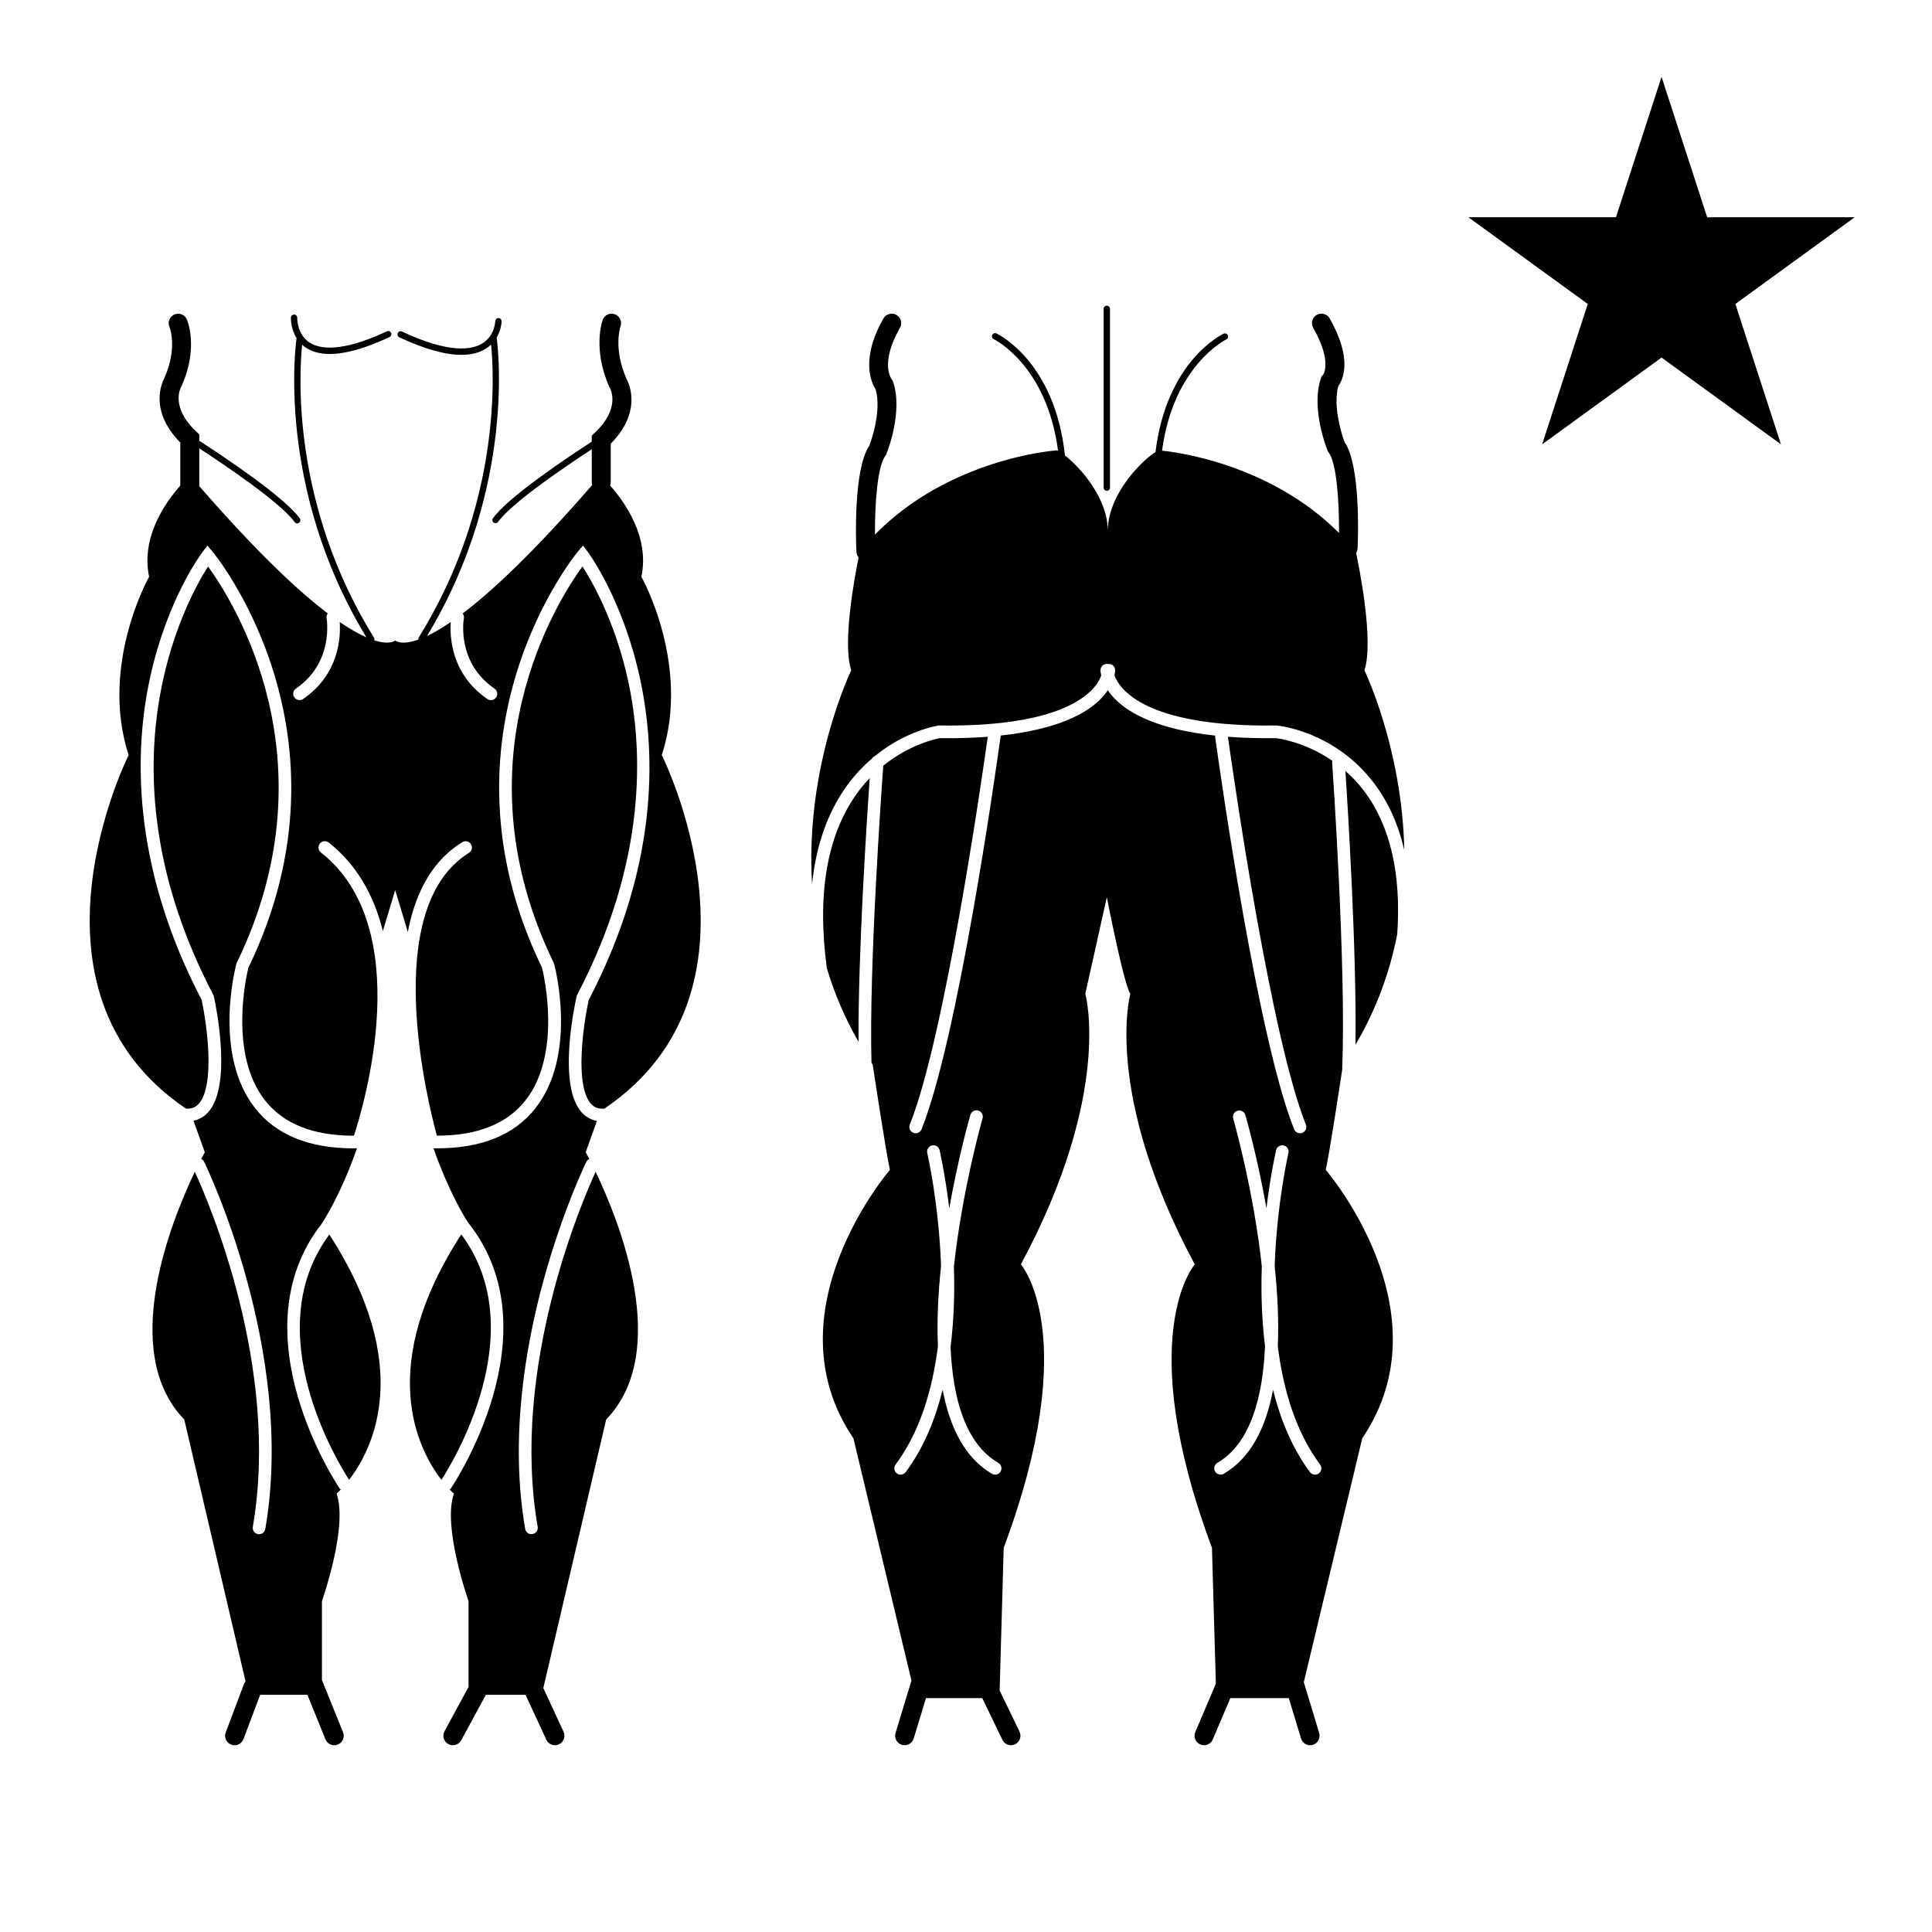 <?xml version="1.0" encoding="UTF-8" standalone="no"?>
<svg
   xmlns:dc="http://purl.org/dc/elements/1.1/"
   xmlns:cc="http://creativecommons.org/ns#"
   xmlns:rdf="http://www.w3.org/1999/02/22-rdf-syntax-ns#"
   xmlns:svg="http://www.w3.org/2000/svg"
   xmlns="http://www.w3.org/2000/svg"
   xmlns:sodipodi="http://sodipodi.sourceforge.net/DTD/sodipodi-0.dtd"
   xmlns:inkscape="http://www.inkscape.org/namespaces/inkscape"
   height="50"
   viewBox="0 0 33.333 33.333"
   width="50"
   version="1.1"
   id="svg6"
   sodipodi:docname="leg_iv.svg"
   style="fill:#000000"
   inkscape:version="0.92.2 5c3e80d, 2017-08-06"
   inkscape:export-filename="/home/hamhec/workspace/web/skills/dist/assets/languages/de_b2.svg.png"
   inkscape:export-xdpi="99.921013"
   inkscape:export-ydpi="99.921013">
  <defs
     id="defs10" />
  <sodipodi:namedview
     pagecolor="#ffffff"
     bordercolor="#666666"
     borderopacity="1"
     objecttolerance="10"
     gridtolerance="10"
     guidetolerance="10"
     inkscape:pageopacity="0"
     inkscape:pageshadow="2"
     inkscape:window-width="1920"
     inkscape:window-height="1028"
     id="namedview8"
     showgrid="false"
     showguides="true"
     inkscape:guide-bbox="true"
     inkscape:zoom="3.9999998"
     inkscape:cx="-156.6447"
     inkscape:cy="17.040378"
     inkscape:window-x="0"
     inkscape:window-y="0"
     inkscape:window-maximized="1"
     inkscape:current-layer="svg6"
     inkscape:lockguides="true">
    <sodipodi:guide
       position="0,16.667"
       orientation="0,1"
       id="guide822"
       inkscape:locked="true"
       inkscape:label=""
       inkscape:color="rgb(0,0,255)" />
    <sodipodi:guide
       position="16.667,0"
       orientation="1,0"
       id="guide824"
       inkscape:locked="true"
       inkscape:label=""
       inkscape:color="rgb(0,0,255)" />
    <sodipodi:guide
       position="0,32"
       orientation="0,1"
       id="guide821"
       inkscape:locked="true"
       inkscape:label=""
       inkscape:color="rgb(0,0,255)" />
    <sodipodi:guide
       position="32,0"
       orientation="1,0"
       id="guide823"
       inkscape:locked="true"
       inkscape:label=""
       inkscape:color="rgb(0,0,255)" />
    <sodipodi:guide
       position="25.333,0"
       orientation="1,0"
       id="guide825"
       inkscape:locked="true"
       inkscape:label=""
       inkscape:color="rgb(0,0,255)" />
    <sodipodi:guide
       position="0,25.333"
       orientation="0,1"
       id="guide827"
       inkscape:locked="true"
       inkscape:label=""
       inkscape:color="rgb(0,0,255)" />
  </sodipodi:namedview>
  <path
     inkscape:connector-curvature="0"
     style="fill:#000000;fill-opacity:1;stroke-width:0.022"
     d="m 28.667,1.326 2.06,6.34 -5.393,-3.918 h 6.666 l -5.393,3.918 z"
     id="path6-6" />
  <g
     style="fill:#000000"
     transform="matrix(0.277,0,0,0.277,-0.823,3.889)"
     id="g16-3">
    <g
       style="display:none"
       display="none"
       id="g8-6">
      <g
         style="display:inline"
         display="inline"
         id="g6-7">
        <g
           id="g4-5">
          <path
             style="fill:#000000"
             inkscape:connector-curvature="0"
             d="m 57.228,32.935 c 0.044,-0.071 0.108,-0.126 0.185,-0.158 1.935,-1.578 3.85,-1.883 3.955,-1.899 l 0.031,-0.005 h 0.032 c 5.926,0.08 8.405,-1.138 9.447,-2.168 0.373,-0.369 0.549,-0.708 0.634,-0.944 -0.04,-0.177 -0.046,-0.299 -0.046,-0.33 0,-0.217 0.177,-0.394 0.394,-0.394 v 0 c 0.023,0 0.042,0.009 0.064,0.013 0.021,-0.004 0.041,-0.013 0.063,-0.013 v 0 c 0.217,0 0.394,0.176 0.394,0.394 0,0.031 -0.006,0.15 -0.045,0.323 0.329,0.881 1.969,3.229 10.08,3.119 h 0.021 l 0.021,0.002 c 0.146,0.013 3.61,0.37 6.047,3.592 0.888,1.174 1.513,2.566 1.884,4.163 -0.131,-6.349 -2.485,-11.198 -2.485,-11.198 0.617,-1.811 -0.359,-6.573 -0.514,-7.302 0.052,-0.083 0.086,-0.18 0.091,-0.285 0.038,-0.863 0.173,-5.175 -0.805,-6.614 C 86.429,12.591 85.95,10.915 86.28,9.735 86.576,9.322 87.176,8.033 85.743,5.519 85.581,5.235 85.22,5.136 84.937,5.298 84.653,5.459 84.554,5.82 84.716,6.104 c 1.215,2.133 0.611,2.934 0.614,2.934 v 0 l -0.101,0.1 -0.044,0.135 c -0.613,1.88 0.377,4.361 0.42,4.465 l 0.03,0.073 0.048,0.063 c 0.49,0.643 0.657,3.062 0.639,5.004 C 81.992,14.55 76.131,13.836 75.3,13.756 76.004,8.452 79.268,6.841 79.302,6.825 79.4,6.778 79.442,6.661 79.396,6.563 79.349,6.465 79.232,6.422 79.134,6.469 c -0.149,0.07 -3.554,1.737 -4.243,7.375 -0.81,0.491 -2.931,2.573 -2.97,4.851 -0.034,-2.032 -1.728,-3.911 -2.669,-4.642 -0.625,-5.818 -4.117,-7.529 -4.267,-7.6 -0.098,-0.046 -0.216,-0.004 -0.262,0.094 -0.047,0.099 -0.004,0.216 0.094,0.262 0.034,0.016 3.31,1.618 4.007,6.962 -0.094,-0.044 -0.158,-0.055 -0.179,-0.025 0,0 -6.55,0.469 -11.227,5.233 -0.011,-1.922 0.159,-4.261 0.641,-4.893 l 0.048,-0.063 0.03,-0.073 c 0.043,-0.105 1.033,-2.586 0.42,-4.465 L 58.514,9.374 58.452,9.293 C 58.422,9.254 57.721,8.301 58.974,6.102 59.136,5.818 59.036,5.458 58.753,5.296 58.47,5.137 58.11,5.236 57.948,5.52 c -1.443,2.534 -0.761,3.992 -0.489,4.413 0.383,1.324 -0.26,3.161 -0.393,3.516 -0.976,1.442 -0.841,5.749 -0.803,6.612 0.006,0.133 0.057,0.253 0.136,0.348 -0.256,1.261 -1.019,5.373 -0.457,7.025 0,0 -2.893,5.96 -2.441,13.318 0.248,-2.396 0.959,-4.433 2.139,-6.084 0.5,-0.698 1.042,-1.264 1.588,-1.733 z m -2.809,13.049 c 0.457,1.528 1.1,3.069 1.975,4.589 -0.029,-5.454 0.499,-13.573 0.698,-16.425 -0.283,0.296 -0.559,0.624 -0.821,0.992 -1.849,2.597 -2.467,6.242 -1.852,10.844 z m 32.109,6.278 C 86.526,52.245 86.519,52.229 86.52,52.211 86.784,46.02 85.904,33.294 85.894,33.166 c -0.002,-0.034 0.007,-0.065 0.013,-0.097 -1.693,-1.16 -3.316,-1.385 -3.504,-1.406 -1.112,0.014 -2.106,-0.019 -3.001,-0.087 0.419,2.975 2.71,18.788 4.857,24.155 0.081,0.202 -0.018,0.431 -0.22,0.512 -0.048,0.019 -0.097,0.028 -0.146,0.028 -0.156,0 -0.304,-0.093 -0.366,-0.248 -2.258,-5.646 -4.583,-22.002 -4.932,-24.522 -3.543,-0.382 -5.302,-1.367 -6.179,-2.233 -0.208,-0.206 -0.365,-0.405 -0.492,-0.595 -0.127,0.19 -0.284,0.389 -0.492,0.595 -0.876,0.866 -2.646,1.848 -6.179,2.232 -0.348,2.513 -2.673,18.876 -4.932,24.524 -0.062,0.154 -0.21,0.248 -0.366,0.248 -0.049,0 -0.098,-0.009 -0.146,-0.028 -0.202,-0.081 -0.3,-0.31 -0.22,-0.512 2.147,-5.368 4.439,-21.185 4.857,-24.156 -0.893,0.068 -1.883,0.102 -2.989,0.089 -0.231,0.042 -1.866,0.379 -3.519,1.709 -0.118,1.61 -0.894,12.534 -0.736,18.504 0.027,0.04 0.05,0.081 0.078,0.122 0,0 0.802,5.35 1.07,6.553 0,0 -7.623,8.827 -2.274,16.718 L 59.692,90.36 58.7,93.628 c -0.095,0.312 0.082,0.643 0.394,0.737 0.057,0.017 0.115,0.025 0.172,0.025 0.253,0 0.488,-0.164 0.565,-0.419 l 0.764,-2.517 H 64.1 l 1.258,2.603 c 0.102,0.211 0.313,0.334 0.532,0.334 0.086,0 0.174,-0.019 0.257,-0.059 0.294,-0.142 0.417,-0.496 0.275,-0.789 l -1.239,-2.564 0.254,-8.886 c 4.948,-13.24 1.07,-17.654 1.07,-17.654 5.751,-10.699 4.012,-16.851 4.012,-16.851 l 1.34,-6.018 c 0,0 1.066,5.483 1.467,6.018 0,0 -1.739,6.152 4.012,16.851 0,0 -3.878,4.413 1.07,17.654 l 0.242,8.466 -1.28,3.01 c -0.127,0.3 0.012,0.648 0.313,0.775 0.075,0.032 0.154,0.047 0.231,0.047 0.23,0 0.449,-0.135 0.544,-0.36 l 1.096,-2.577 h 3.64 l 0.761,2.517 c 0.077,0.255 0.312,0.42 0.565,0.42 0.057,0 0.114,-0.008 0.172,-0.025 0.312,-0.094 0.489,-0.424 0.394,-0.737 l -0.939,-3.104 c -0.005,-0.018 -0.014,-0.034 -0.021,-0.051 l 3.643,-15.202 c 5.35,-7.891 -2.274,-16.718 -2.274,-16.718 0.234,-1.046 0.868,-5.205 1.033,-6.292 z M 65.244,77.34 c -0.073,0.125 -0.205,0.195 -0.34,0.195 -0.067,0 -0.136,-0.017 -0.198,-0.054 -1.706,-0.996 -2.634,-2.918 -3.07,-5.235 -0.46,1.845 -1.184,3.631 -2.301,5.13 -0.077,0.104 -0.196,0.159 -0.316,0.159 -0.082,0 -0.164,-0.025 -0.235,-0.078 -0.174,-0.13 -0.21,-0.377 -0.08,-0.551 1.529,-2.052 2.3,-4.693 2.637,-7.36 -0.071,-1.635 0.019,-3.352 0.195,-5.01 -0.139,-3.894 -0.843,-6.968 -0.858,-7.03 -0.05,-0.212 0.082,-0.424 0.293,-0.474 0.21,-0.048 0.424,0.082 0.474,0.293 0.005,0.022 0.34,1.469 0.603,3.623 0.557,-3.156 1.239,-5.554 1.316,-5.821 0.06,-0.209 0.279,-0.328 0.488,-0.269 0.209,0.061 0.329,0.279 0.269,0.488 -0.026,0.088 -1.263,4.437 -1.786,9.25 10e-4,0.038 0.003,0.075 0.005,0.112 0.045,1.461 0.006,3.145 -0.211,4.869 0.136,3.21 0.92,6.026 2.973,7.224 0.188,0.11 0.251,0.351 0.142,0.539 z m 19.82,0.117 c -0.071,0.053 -0.153,0.078 -0.235,0.078 -0.12,0 -0.239,-0.055 -0.316,-0.159 -1.117,-1.499 -1.84,-3.284 -2.3,-5.128 -0.436,2.315 -1.364,4.237 -3.071,5.232 -0.062,0.037 -0.131,0.054 -0.198,0.054 -0.135,0 -0.267,-0.07 -0.341,-0.195 -0.11,-0.188 -0.046,-0.429 0.142,-0.539 2.083,-1.215 2.832,-4.135 2.968,-7.263 -0.212,-1.71 -0.249,-3.379 -0.205,-4.83 0.001,-0.047 0.004,-0.093 0.006,-0.141 -0.52,-4.81 -1.77,-9.166 -1.782,-9.21 -0.06,-0.209 0.06,-0.427 0.269,-0.488 0.21,-0.059 0.428,0.06 0.488,0.269 0.077,0.266 0.757,2.656 1.312,5.804 0.263,-2.151 0.597,-3.596 0.602,-3.618 0.05,-0.212 0.263,-0.342 0.474,-0.293 0.212,0.05 0.343,0.262 0.293,0.474 -0.015,0.062 -0.718,3.136 -0.857,7.029 0.176,1.658 0.267,3.376 0.195,5.012 0.337,2.668 1.107,5.309 2.636,7.36 0.131,0.176 0.095,0.422 -0.08,0.552 z M 86.72,33.702 c 0.156,2.374 0.713,11.364 0.627,17.059 1.346,-2.285 2.157,-4.619 2.601,-6.887 0.261,-3.762 -0.43,-6.76 -2.072,-8.931 C 87.512,34.462 87.12,34.055 86.72,33.702 Z M 71.86,16.257 c 0.109,0 0.197,-0.088 0.197,-0.197 V 4.922 c 0,-0.109 -0.088,-0.197 -0.197,-0.197 -0.109,0 -0.197,0.088 -0.197,0.197 V 16.06 c 0,0.109 0.088,0.197 0.197,0.197 z M 31.653,62.57 c -5.333,8.226 -2.719,13.365 -1.238,15.287 0.627,-0.962 5.749,-9.225 1.238,-15.287 z m 4.756,18.213 c 0.037,0.214 -0.107,0.418 -0.321,0.455 -0.023,0.004 -0.045,0.006 -0.068,0.006 -0.188,0 -0.355,-0.135 -0.388,-0.327 -1.923,-11.124 3.758,-22.76 3.815,-22.876 0.039,-0.079 0.104,-0.133 0.177,-0.17 -0.138,-0.266 -0.223,-0.418 -0.223,-0.418 l 0.699,-1.95 c -0.359,-0.067 -0.673,-0.238 -0.928,-0.51 -1.545,-1.655 -0.466,-6.676 -0.338,-7.243 l 0.035,-0.096 c 4.34,-8.307 4.12,-15.235 3.17,-19.584 -0.796,-3.649 -2.224,-6.147 -2.84,-7.103 -1.546,2.122 -7.915,12.078 -1.789,24.691 l 0.026,0.071 c 0.061,0.229 1.464,5.643 -1.168,8.986 -1.304,1.657 -3.36,2.495 -6.114,2.495 -0.077,0 -0.154,-10e-4 -0.232,-0.003 0.917,2.637 1.916,4.262 2.136,4.603 5.516,6.888 -0.995,16.494 -1.062,16.592 -0.018,0.026 -0.045,0.039 -0.068,0.06 0.162,0.169 0.264,0.256 0.264,0.256 -0.73,2.063 0.912,6.692 0.912,6.692 v 5.347 l -1.496,2.759 c -0.156,0.287 -0.049,0.646 0.238,0.801 0.09,0.049 0.186,0.072 0.281,0.072 0.21,0 0.413,-0.112 0.52,-0.309 l 1.536,-2.833 h 2.47 l 1.297,2.8 c 0.1,0.215 0.313,0.342 0.537,0.342 0.083,0 0.168,-0.018 0.248,-0.055 0.296,-0.137 0.425,-0.489 0.288,-0.785 L 36.762,90.828 40.677,74.101 C 44.768,69.864 41.488,61.739 40.02,58.67 39.191,60.475 34.693,70.854 36.409,80.783 Z M 24.665,77.857 c 1.481,-1.921 4.093,-7.056 -1.231,-15.277 -4.504,6.066 0.603,14.313 1.231,15.277 z M 22.972,90.329 V 85.41 c 0,0 1.642,-4.629 0.912,-6.692 0,0 0.102,-0.086 0.264,-0.256 -0.023,-0.02 -0.05,-0.034 -0.068,-0.06 -0.067,-0.097 -6.516,-9.635 -1.105,-16.517 -0.001,-10e-4 -0.002,-0.003 -0.003,-0.004 0,0 1.145,-1.69 2.182,-4.673 -0.075,0.001 -0.15,0.003 -0.224,0.003 -2.755,0 -4.811,-0.839 -6.116,-2.496 -2.633,-3.343 -1.235,-8.756 -1.174,-8.985 l 0.026,-0.071 C 23.79,33.049 17.426,23.095 15.878,20.97 14.474,23.174 8.827,33.528 16.207,47.655 l 0.036,0.098 c 0.124,0.567 1.169,5.585 -0.386,7.241 -0.245,0.26 -0.544,0.426 -0.885,0.498 l 0.704,1.962 c 0,0 -0.085,0.152 -0.223,0.418 0.073,0.037 0.138,0.091 0.177,0.17 0.057,0.116 5.738,11.752 3.815,22.876 -0.033,0.192 -0.2,0.327 -0.388,0.327 -0.022,0 -0.045,-0.002 -0.068,-0.006 -0.214,-0.037 -0.358,-0.241 -0.321,-0.455 1.717,-9.935 -2.781,-20.309 -3.613,-22.112 -1.468,3.068 -4.748,11.194 -0.657,15.431 l 3.819,16.317 c -0.047,0.053 -0.086,0.113 -0.112,0.183 l -1.125,2.988 c -0.115,0.305 0.039,0.646 0.345,0.761 0.068,0.026 0.139,0.038 0.208,0.038 0.239,0 0.464,-0.146 0.553,-0.383 l 1.039,-2.76 h 2.942 l 1.123,2.773 c 0.093,0.23 0.314,0.369 0.548,0.369 0.074,0 0.149,-0.014 0.222,-0.043 0.303,-0.123 0.448,-0.467 0.326,-0.77 z M 42.869,21.61 c 0.526,-2.469 -1.032,-4.653 -1.944,-5.68 0.023,-0.063 0.037,-0.13 0.037,-0.2 V 13.32 C 42.921,11.332 42.114,9.594 41.945,9.284 41.114,7.396 41.549,6.076 41.571,6.011 41.68,5.705 41.522,5.368 41.217,5.257 40.911,5.145 40.571,5.303 40.459,5.61 40.432,5.683 39.821,7.42 40.876,9.79 l 0.033,0.063 c 0.029,0.05 0.692,1.25 -0.943,2.787 l -0.186,0.175 v 0.379 c -1.469,0.951 -5.201,3.439 -6.154,4.765 -0.063,0.089 -0.043,0.212 0.045,0.275 0.035,0.025 0.075,0.037 0.115,0.037 0.061,0 0.122,-0.028 0.16,-0.082 0.861,-1.199 4.264,-3.498 5.833,-4.523 v 2.064 c 0,0.057 0.011,0.111 0.026,0.164 -3.621,4.171 -6.222,6.604 -8.065,8 0.063,0.085 0.094,0.192 0.074,0.305 -0.02,0.112 -0.459,2.756 1.908,4.376 0.179,0.123 0.225,0.368 0.103,0.548 -0.076,0.111 -0.2,0.171 -0.326,0.171 -0.077,0 -0.154,-0.022 -0.222,-0.069 -2.265,-1.55 -2.345,-3.889 -2.281,-4.795 -0.579,0.396 -1.069,0.676 -1.48,0.87 C 35.182,15.926 33.872,6.838 33.858,6.746 33.857,6.737 33.851,6.73 33.849,6.721 34.148,6.221 34.163,5.729 34.163,5.699 34.165,5.59 34.078,5.5 33.969,5.499 h -0.003 c -0.107,0 -0.195,0.086 -0.197,0.194 0,0.009 -0.023,0.893 -0.799,1.378 -0.673,0.421 -2.09,0.635 -5.013,-0.733 -0.098,-0.047 -0.216,-0.004 -0.262,0.095 -0.046,0.099 -0.004,0.216 0.095,0.262 1.556,0.729 2.851,1.093 3.871,1.093 0.603,0 1.11,-0.128 1.518,-0.383 0.126,-0.079 0.234,-0.165 0.33,-0.257 0.177,1.735 0.668,9.897 -4.504,18.24 -0.026,0.042 -0.032,0.09 -0.025,0.136 -1.084,0.385 -1.434,0.06 -1.434,0.06 h -0.015 c 0,0 -0.32,0.298 -1.301,-0.015 0.018,-0.054 0.016,-0.114 -0.017,-0.166 C 21.054,17.081 21.557,8.917 21.74,7.159 c 0.069,0.063 0.143,0.123 0.226,0.179 0.396,0.264 0.896,0.396 1.495,0.396 0.979,0 2.224,-0.352 3.725,-1.054 C 27.284,6.634 27.327,6.517 27.281,6.418 27.235,6.319 27.117,6.277 27.019,6.323 24.768,7.377 23.097,7.615 22.188,7.012 21.404,6.492 21.433,5.491 21.434,5.481 c 0.004,-0.108 -0.08,-0.2 -0.189,-0.205 -0.102,0.001 -0.2,0.08 -0.205,0.188 -0.002,0.037 -0.022,0.684 0.352,1.28 -0.015,0.094 -1.363,9.241 4.351,18.64 -0.446,-0.195 -0.997,-0.5 -1.663,-0.955 0.064,0.905 -0.016,3.245 -2.281,4.795 -0.068,0.047 -0.145,0.069 -0.222,0.069 -0.126,0 -0.249,-0.06 -0.326,-0.172 -0.123,-0.18 -0.077,-0.425 0.103,-0.547 2.38,-1.629 1.913,-4.348 1.908,-4.375 -0.021,-0.112 0.011,-0.221 0.074,-0.305 -1.833,-1.388 -4.414,-3.8 -8.004,-7.929 v -2.353 c 1.517,0.988 5.058,3.367 5.939,4.592 0.039,0.053 0.099,0.082 0.16,0.082 0.04,0 0.08,-0.012 0.115,-0.037 0.088,-0.063 0.108,-0.187 0.045,-0.275 -0.977,-1.359 -4.874,-3.939 -6.259,-4.833 V 12.742 L 15.146,12.567 C 13.511,11.03 14.174,9.83 14.198,9.788 l 0.038,-0.071 c 1.063,-2.39 0.352,-4.07 0.321,-4.14 C 14.427,5.28 14.083,5.146 13.785,5.273 13.487,5.4 13.348,5.747 13.472,6.046 c 0.022,0.052 0.519,1.294 -0.305,3.166 -0.169,0.31 -0.976,2.047 0.983,4.035 v 2.686 c -0.912,1.028 -2.467,3.211 -1.942,5.678 0,0 -3.101,5.476 -1.277,11.109 0,0 -7.361,14.628 3.578,22.02 0.319,0.015 0.57,-0.073 0.771,-0.286 1.067,-1.136 0.517,-5.013 0.202,-6.482 -4.434,-8.515 -4.193,-15.634 -3.208,-20.111 1.072,-4.874 3.179,-7.687 3.268,-7.804 l 0.297,-0.391 0.317,0.375 c 0.094,0.111 9.315,11.291 2.233,25.925 -0.113,0.461 -1.247,5.361 1.042,8.263 1.148,1.456 2.997,2.193 5.497,2.193 h 0.036 c 0.602,-1.828 3.938,-12.93 -2.056,-17.638 -0.171,-0.134 -0.201,-0.382 -0.067,-0.553 0.135,-0.171 0.382,-0.201 0.553,-0.067 1.659,1.303 2.79,3.169 3.373,5.513 l 0.761,-2.527 h 0.015 l 0.778,2.585 c 0.504,-2.633 1.637,-4.508 3.392,-5.595 0.185,-0.115 0.428,-0.057 0.542,0.128 0.115,0.185 0.057,0.428 -0.128,0.542 -5.59,3.461 -2.542,15.617 -1.996,17.613 h 0.02 c 2.5,0 4.347,-0.737 5.495,-2.193 2.287,-2.901 1.15,-7.804 1.036,-8.263 C 29.6,31.333 38.821,20.153 38.915,20.042 l 0.317,-0.375 0.297,0.391 c 0.087,0.114 8.564,11.587 0.059,27.916 -0.325,1.468 -0.9,5.35 0.157,6.482 0.21,0.225 0.476,0.311 0.822,0.281 C 51.498,47.344 44.14,32.72 44.14,32.72 45.969,27.086 42.869,21.61 42.869,21.61 Z"
             id="path2" />
        </g>
      </g>
    </g>
    <g
       id="g14-3">
      <g
         id="g12-5">
        <path
           style="fill:#000000"
           inkscape:connector-curvature="0"
           d="m 57.278,33.21 c 0.044,-0.071 0.108,-0.126 0.185,-0.158 1.935,-1.578 3.85,-1.883 3.955,-1.899 l 0.031,-0.005 h 0.031 c 5.926,0.08 8.405,-1.138 9.447,-2.168 0.373,-0.369 0.549,-0.707 0.634,-0.944 -0.04,-0.177 -0.046,-0.299 -0.046,-0.33 0,-0.217 0.177,-0.394 0.394,-0.394 v 0 c 0.023,0 0.042,0.009 0.064,0.013 0.021,-0.004 0.041,-0.013 0.063,-0.013 v 0 c 0.217,0 0.394,0.176 0.394,0.394 0,0.031 -0.006,0.15 -0.045,0.323 0.329,0.881 1.969,3.229 10.08,3.119 h 0.021 l 0.021,0.002 c 0.146,0.013 3.61,0.37 6.047,3.592 0.888,1.174 1.513,2.566 1.884,4.163 -0.131,-6.349 -2.485,-11.198 -2.485,-11.198 0.617,-1.811 -0.359,-6.573 -0.514,-7.302 0.052,-0.083 0.086,-0.18 0.091,-0.285 0.038,-0.863 0.173,-5.175 -0.805,-6.614 C 86.478,12.866 85.999,11.19 86.329,10.01 86.625,9.597 87.225,8.309 85.792,5.794 85.63,5.51 85.269,5.411 84.986,5.573 c -0.284,0.161 -0.383,0.522 -0.221,0.806 1.215,2.133 0.611,2.934 0.614,2.934 v 0 l -0.101,0.1 -0.044,0.135 c -0.613,1.88 0.377,4.361 0.42,4.466 l 0.03,0.073 0.048,0.063 c 0.49,0.643 0.657,3.062 0.64,5.004 C 82.042,14.826 76.181,14.112 75.35,14.032 76.054,8.728 79.318,7.117 79.352,7.101 79.45,7.054 79.492,6.937 79.446,6.839 79.399,6.741 79.282,6.698 79.184,6.745 79.035,6.815 75.63,8.482 74.941,14.12 74.131,14.611 72.01,16.693 71.971,18.971 71.937,16.939 70.243,15.06 69.302,14.329 68.677,8.511 65.185,6.8 65.035,6.729 64.937,6.683 64.819,6.725 64.773,6.823 c -0.047,0.099 -0.004,0.216 0.094,0.262 0.034,0.016 3.31,1.618 4.007,6.962 -0.094,-0.044 -0.158,-0.055 -0.179,-0.025 0,0 -6.55,0.469 -11.227,5.233 -0.011,-1.922 0.159,-4.261 0.641,-4.893 l 0.048,-0.063 0.03,-0.073 C 58.23,14.121 59.22,11.64 58.607,9.761 L 58.564,9.65 58.503,9.57 C 58.473,9.531 57.772,8.578 59.025,6.379 59.187,6.095 59.087,5.735 58.804,5.573 58.52,5.411 58.16,5.51 57.998,5.794 c -1.443,2.534 -0.761,3.992 -0.489,4.413 0.383,1.324 -0.26,3.161 -0.393,3.516 -0.976,1.442 -0.841,5.749 -0.803,6.612 0.006,0.133 0.057,0.253 0.136,0.348 -0.256,1.261 -1.019,5.373 -0.457,7.025 0,0 -2.893,5.96 -2.441,13.318 0.248,-2.396 0.959,-4.433 2.139,-6.084 0.5,-0.698 1.043,-1.264 1.588,-1.732 z M 54.47,46.259 c 0.457,1.528 1.1,3.069 1.975,4.589 -0.029,-5.454 0.499,-13.573 0.698,-16.425 -0.283,0.296 -0.559,0.624 -0.821,0.992 -1.849,2.596 -2.468,6.241 -1.852,10.844 z m 32.108,6.277 C 86.576,52.519 86.569,52.503 86.57,52.485 86.834,46.294 85.954,33.568 85.944,33.44 c -0.002,-0.034 0.007,-0.065 0.013,-0.097 -1.693,-1.16 -3.316,-1.385 -3.504,-1.406 -1.112,0.014 -2.106,-0.019 -3.001,-0.087 0.419,2.975 2.71,18.788 4.857,24.155 0.081,0.202 -0.018,0.431 -0.22,0.512 -0.048,0.019 -0.097,0.028 -0.146,0.028 -0.156,0 -0.304,-0.094 -0.366,-0.248 -2.259,-5.646 -4.583,-22.002 -4.932,-24.522 -3.543,-0.382 -5.302,-1.367 -6.179,-2.233 -0.208,-0.206 -0.365,-0.405 -0.492,-0.595 -0.127,0.19 -0.284,0.389 -0.492,0.595 -0.876,0.866 -2.646,1.848 -6.179,2.232 -0.348,2.513 -2.673,18.876 -4.932,24.524 -0.062,0.154 -0.21,0.248 -0.366,0.248 -0.049,0 -0.099,-0.009 -0.146,-0.028 -0.202,-0.081 -0.3,-0.31 -0.22,-0.512 2.147,-5.368 4.439,-21.185 4.857,-24.156 -0.893,0.068 -1.883,0.102 -2.989,0.089 -0.231,0.042 -1.866,0.379 -3.519,1.709 -0.118,1.61 -0.894,12.534 -0.736,18.504 0.027,0.04 0.05,0.081 0.078,0.122 0,0 0.802,5.35 1.07,6.553 0,0 -7.623,8.827 -2.274,16.718 l 3.616,15.089 -0.991,3.266 c -0.095,0.312 0.082,0.643 0.394,0.737 0.057,0.017 0.115,0.025 0.172,0.025 0.253,0 0.488,-0.164 0.565,-0.419 l 0.764,-2.517 h 3.505 l 1.258,2.603 c 0.102,0.211 0.313,0.334 0.532,0.334 0.086,0 0.174,-0.019 0.257,-0.059 0.294,-0.142 0.417,-0.496 0.275,-0.789 l -1.239,-2.564 0.254,-8.886 c 4.948,-13.24 1.07,-17.654 1.07,-17.654 C 72.309,54.012 70.57,47.86 70.57,47.86 l 1.34,-6.018 c 0,0 1.066,5.483 1.467,6.018 0,0 -1.739,6.152 4.012,16.851 0,0 -3.878,4.413 1.07,17.654 l 0.242,8.466 -1.28,3.01 c -0.127,0.3 0.012,0.648 0.313,0.775 0.075,0.032 0.154,0.047 0.231,0.047 0.23,0 0.449,-0.135 0.544,-0.36 l 1.096,-2.577 h 3.64 l 0.761,2.517 c 0.077,0.255 0.312,0.42 0.565,0.42 0.057,0 0.114,-0.008 0.172,-0.025 0.312,-0.094 0.489,-0.424 0.394,-0.737 L 84.198,90.797 C 84.193,90.779 84.184,90.763 84.177,90.746 L 87.82,75.544 c 5.35,-7.891 -2.274,-16.718 -2.274,-16.718 0.234,-1.044 0.868,-5.202 1.032,-6.29 z M 65.294,77.614 c -0.073,0.125 -0.205,0.195 -0.341,0.195 -0.067,0 -0.136,-0.017 -0.198,-0.054 -1.706,-0.996 -2.634,-2.918 -3.07,-5.235 -0.46,1.845 -1.184,3.631 -2.301,5.13 -0.077,0.104 -0.196,0.159 -0.316,0.159 -0.082,0 -0.164,-0.025 -0.235,-0.078 -0.174,-0.13 -0.21,-0.377 -0.08,-0.551 1.529,-2.052 2.3,-4.693 2.637,-7.36 -0.071,-1.635 0.019,-3.352 0.195,-5.01 -0.139,-3.894 -0.843,-6.968 -0.858,-7.031 -0.05,-0.212 0.082,-0.424 0.293,-0.474 0.21,-0.049 0.424,0.082 0.474,0.293 0.005,0.022 0.34,1.469 0.603,3.623 0.557,-3.156 1.239,-5.554 1.316,-5.821 0.06,-0.209 0.279,-0.328 0.488,-0.269 0.209,0.061 0.329,0.279 0.269,0.488 -0.026,0.088 -1.263,4.437 -1.786,9.25 10e-4,0.038 0.003,0.075 0.005,0.112 0.045,1.461 0.006,3.145 -0.211,4.869 0.136,3.21 0.92,6.026 2.973,7.224 0.189,0.111 0.253,0.352 0.143,0.54 z m 19.821,0.118 c -0.071,0.053 -0.153,0.078 -0.235,0.078 -0.12,0 -0.239,-0.055 -0.316,-0.159 -1.117,-1.499 -1.84,-3.284 -2.3,-5.128 -0.436,2.315 -1.364,4.237 -3.071,5.232 -0.062,0.037 -0.131,0.054 -0.198,0.054 -0.135,0 -0.267,-0.07 -0.341,-0.195 -0.11,-0.188 -0.046,-0.429 0.142,-0.539 2.083,-1.215 2.832,-4.135 2.968,-7.263 -0.212,-1.71 -0.249,-3.379 -0.205,-4.83 0.001,-0.047 0.004,-0.093 0.006,-0.141 -0.52,-4.81 -1.77,-9.166 -1.782,-9.21 -0.06,-0.209 0.06,-0.427 0.269,-0.488 0.21,-0.059 0.428,0.06 0.488,0.269 0.077,0.266 0.757,2.656 1.312,5.804 0.263,-2.151 0.597,-3.596 0.602,-3.618 0.05,-0.212 0.263,-0.342 0.474,-0.293 0.212,0.05 0.343,0.262 0.293,0.474 -0.015,0.062 -0.718,3.136 -0.857,7.029 0.176,1.658 0.267,3.376 0.195,5.012 0.337,2.668 1.107,5.309 2.636,7.36 0.13,0.175 0.094,0.422 -0.08,0.552 z M 86.77,33.977 c 0.156,2.374 0.713,11.364 0.627,17.059 1.346,-2.285 2.157,-4.619 2.601,-6.887 0.26,-3.762 -0.43,-6.76 -2.072,-8.931 C 87.562,34.736 87.17,34.329 86.77,33.977 Z M 71.91,16.531 c 0.109,0 0.197,-0.088 0.197,-0.197 V 5.197 C 72.107,5.088 72.019,5 71.91,5 71.801,5 71.713,5.088 71.713,5.197 v 11.137 c 0,0.109 0.088,0.197 0.197,0.197 z M 31.703,62.845 c -5.333,8.226 -2.719,13.365 -1.238,15.287 0.628,-0.963 5.749,-9.226 1.238,-15.287 z m 4.757,18.212 c 0.037,0.214 -0.107,0.418 -0.321,0.455 -0.023,0.004 -0.045,0.006 -0.068,0.006 -0.188,0 -0.355,-0.135 -0.388,-0.327 -1.923,-11.124 3.758,-22.76 3.815,-22.876 0.039,-0.079 0.104,-0.133 0.177,-0.17 -0.138,-0.266 -0.223,-0.418 -0.223,-0.418 l 0.699,-1.95 c -0.359,-0.066 -0.673,-0.238 -0.928,-0.51 -1.545,-1.655 -0.466,-6.676 -0.338,-7.243 l 0.035,-0.096 c 4.34,-8.307 4.12,-15.235 3.17,-19.584 -0.796,-3.649 -2.224,-6.147 -2.84,-7.103 -1.546,2.122 -7.915,12.078 -1.789,24.691 l 0.026,0.071 c 0.061,0.229 1.464,5.643 -1.168,8.986 -1.304,1.657 -3.36,2.495 -6.114,2.495 -0.077,0 -0.154,-0.001 -0.232,-0.003 0.917,2.637 1.916,4.262 2.136,4.603 5.516,6.888 -0.995,16.494 -1.062,16.592 -0.018,0.026 -0.045,0.039 -0.068,0.06 0.162,0.169 0.264,0.256 0.264,0.256 -0.73,2.063 0.912,6.692 0.912,6.692 v 5.347 l -1.496,2.759 c -0.156,0.287 -0.049,0.646 0.238,0.801 0.09,0.049 0.186,0.072 0.281,0.072 0.21,0 0.413,-0.112 0.52,-0.309 l 1.536,-2.833 h 2.47 l 1.297,2.8 c 0.1,0.215 0.313,0.342 0.536,0.342 0.083,0 0.168,-0.018 0.248,-0.055 0.296,-0.137 0.425,-0.489 0.288,-0.785 L 36.812,91.102 40.727,74.375 C 44.818,70.138 41.538,62.013 40.07,58.944 39.241,60.749 34.744,71.128 36.46,81.057 Z M 24.715,78.131 c 1.481,-1.921 4.093,-7.056 -1.231,-15.277 -4.504,6.066 0.603,14.313 1.231,15.277 z m -1.692,12.472 v -4.919 c 0,0 1.642,-4.629 0.912,-6.692 0,0 0.102,-0.086 0.264,-0.256 -0.023,-0.02 -0.05,-0.034 -0.068,-0.06 -0.067,-0.097 -6.516,-9.635 -1.105,-16.517 -0.001,-10e-4 -0.002,-0.003 -0.003,-0.004 0,0 1.145,-1.69 2.182,-4.673 -0.075,10e-4 -0.15,0.003 -0.224,0.003 -2.755,0 -4.811,-0.839 -6.116,-2.496 -2.634,-3.343 -1.235,-8.756 -1.174,-8.985 l 0.026,-0.071 c 6.124,-12.61 -0.24,-22.564 -1.788,-24.689 -1.404,2.204 -7.051,12.558 0.329,26.685 l 0.036,0.098 c 0.124,0.567 1.169,5.585 -0.386,7.241 -0.245,0.26 -0.544,0.426 -0.885,0.498 l 0.704,1.962 c 0,0 -0.085,0.152 -0.223,0.418 0.073,0.037 0.138,0.091 0.177,0.17 0.058,0.116 5.738,11.752 3.815,22.876 -0.033,0.192 -0.2,0.327 -0.388,0.327 -0.022,0 -0.045,-0.002 -0.068,-0.006 -0.214,-0.037 -0.358,-0.241 -0.321,-0.455 1.717,-9.935 -2.781,-20.309 -3.613,-22.112 -1.468,3.068 -4.748,11.194 -0.657,15.431 l 3.819,16.317 c -0.047,0.053 -0.086,0.113 -0.112,0.183 l -1.125,2.988 c -0.115,0.305 0.039,0.646 0.345,0.761 0.068,0.026 0.139,0.038 0.208,0.038 0.239,0 0.464,-0.146 0.553,-0.383 l 1.039,-2.76 h 2.942 l 1.123,2.773 c 0.093,0.23 0.314,0.369 0.548,0.369 0.074,0 0.149,-0.014 0.222,-0.043 0.303,-0.123 0.448,-0.467 0.326,-0.77 z M 42.919,21.885 c 0.526,-2.469 -1.032,-4.653 -1.944,-5.68 0.023,-0.063 0.037,-0.13 0.037,-0.2 V 13.596 C 42.971,11.608 42.164,9.87 41.995,9.56 41.164,7.672 41.599,6.352 41.621,6.287 41.73,5.981 41.572,5.644 41.267,5.533 40.961,5.421 40.621,5.579 40.509,5.886 c -0.027,0.073 -0.638,1.81 0.417,4.18 l 0.033,0.063 c 0.029,0.05 0.692,1.25 -0.943,2.787 l -0.186,0.175 v 0.379 c -1.469,0.951 -5.201,3.439 -6.154,4.765 -0.063,0.088 -0.043,0.212 0.045,0.275 0.035,0.025 0.075,0.037 0.115,0.037 0.061,0 0.122,-0.029 0.16,-0.082 0.861,-1.199 4.264,-3.498 5.833,-4.523 v 2.064 c 0,0.057 0.011,0.111 0.026,0.164 -3.621,4.171 -6.222,6.604 -8.065,7.999 0.063,0.085 0.094,0.193 0.074,0.305 -0.02,0.112 -0.459,2.756 1.908,4.376 0.18,0.123 0.225,0.368 0.103,0.548 -0.076,0.111 -0.2,0.171 -0.325,0.171 -0.077,0 -0.154,-0.022 -0.222,-0.069 -2.265,-1.55 -2.345,-3.889 -2.281,-4.795 -0.579,0.396 -1.069,0.676 -1.48,0.87 C 35.234,16.2 33.923,7.112 33.909,7.02 33.908,7.011 33.902,7.004 33.9,6.995 c 0.299,-0.5 0.314,-0.992 0.314,-1.022 0.002,-0.109 -0.085,-0.199 -0.194,-0.2 -0.001,0 -0.002,0 -0.002,0 -0.108,0 -0.196,0.086 -0.198,0.194 0,0.009 -0.023,0.893 -0.799,1.378 C 32.348,7.766 30.931,7.98 28.008,6.612 27.91,6.565 27.792,6.608 27.746,6.707 27.7,6.806 27.742,6.923 27.841,6.969 c 1.556,0.728 2.851,1.093 3.871,1.093 0.603,0 1.11,-0.128 1.518,-0.383 0.126,-0.079 0.235,-0.165 0.33,-0.257 0.177,1.735 0.668,9.897 -4.504,18.24 -0.026,0.042 -0.032,0.09 -0.025,0.136 -1.084,0.385 -1.434,0.06 -1.434,0.06 h -0.015 c 0,0 -0.32,0.298 -1.301,-0.015 0.018,-0.054 0.016,-0.114 -0.017,-0.166 -5.159,-8.322 -4.656,-16.486 -4.473,-18.244 0.069,0.063 0.143,0.123 0.226,0.179 0.396,0.264 0.896,0.396 1.495,0.396 0.979,0 2.224,-0.352 3.725,-1.054 C 27.336,6.908 27.378,6.791 27.332,6.692 27.286,6.593 27.168,6.551 27.07,6.597 24.818,7.651 23.148,7.889 22.239,7.286 21.455,6.766 21.484,5.765 21.485,5.755 c 0.004,-0.108 -0.08,-0.2 -0.189,-0.205 -0.102,0.001 -0.2,0.08 -0.205,0.188 -0.002,0.037 -0.022,0.684 0.352,1.28 -0.015,0.094 -1.363,9.241 4.351,18.64 -0.446,-0.195 -0.997,-0.5 -1.663,-0.955 0.064,0.905 -0.016,3.245 -2.281,4.795 -0.068,0.047 -0.145,0.069 -0.222,0.069 -0.126,0 -0.249,-0.06 -0.326,-0.172 -0.123,-0.179 -0.077,-0.425 0.103,-0.547 2.38,-1.629 1.913,-4.348 1.908,-4.375 -0.021,-0.112 0.011,-0.221 0.074,-0.305 -1.833,-1.388 -4.414,-3.8 -8.004,-7.929 v -2.353 c 1.517,0.988 5.058,3.367 5.939,4.592 0.039,0.053 0.099,0.082 0.16,0.082 0.04,0 0.08,-0.012 0.115,-0.037 0.088,-0.063 0.109,-0.187 0.045,-0.275 -0.977,-1.359 -4.874,-3.939 -6.259,-4.833 v -0.399 l -0.186,-0.175 c -1.635,-1.537 -0.972,-2.737 -0.948,-2.779 l 0.038,-0.071 c 1.063,-2.39 0.352,-4.07 0.321,-4.14 -0.13,-0.297 -0.474,-0.431 -0.772,-0.304 -0.298,0.127 -0.437,0.474 -0.313,0.773 0.022,0.052 0.519,1.294 -0.305,3.166 -0.169,0.31 -0.976,2.047 0.983,4.035 v 2.686 c -0.912,1.028 -2.467,3.211 -1.942,5.678 0,0 -3.101,5.476 -1.277,11.109 0,0 -7.361,14.628 3.578,22.021 0.319,0.015 0.57,-0.073 0.771,-0.286 1.067,-1.136 0.517,-5.013 0.202,-6.482 -4.434,-8.515 -4.193,-15.634 -3.208,-20.111 1.072,-4.874 3.179,-7.687 3.268,-7.804 l 0.297,-0.391 0.317,0.375 c 0.094,0.111 9.315,11.291 2.233,25.925 -0.113,0.461 -1.247,5.361 1.042,8.263 1.148,1.456 2.997,2.193 5.497,2.193 h 0.036 c 0.602,-1.827 3.938,-12.93 -2.056,-17.638 -0.171,-0.134 -0.201,-0.382 -0.067,-0.553 0.135,-0.171 0.382,-0.201 0.553,-0.067 1.659,1.303 2.79,3.169 3.373,5.512 l 0.761,-2.527 h 0.015 l 0.778,2.585 c 0.504,-2.633 1.637,-4.508 3.392,-5.595 0.185,-0.115 0.428,-0.057 0.542,0.128 0.115,0.185 0.057,0.428 -0.128,0.542 -5.59,3.461 -2.542,15.617 -1.996,17.612 h 0.02 c 2.5,0 4.347,-0.737 5.495,-2.193 2.287,-2.901 1.15,-7.804 1.036,-8.263 -7.082,-14.634 2.139,-25.814 2.233,-25.925 l 0.317,-0.375 0.297,0.391 c 0.087,0.114 8.564,11.587 0.059,27.916 -0.325,1.468 -0.9,5.35 0.157,6.482 0.21,0.225 0.476,0.311 0.822,0.281 10.931,-7.393 3.573,-22.017 3.573,-22.017 1.828,-5.632 -1.272,-11.108 -1.272,-11.108 z"
           id="path10" />
      </g>
    </g>
  </g>
</svg>
